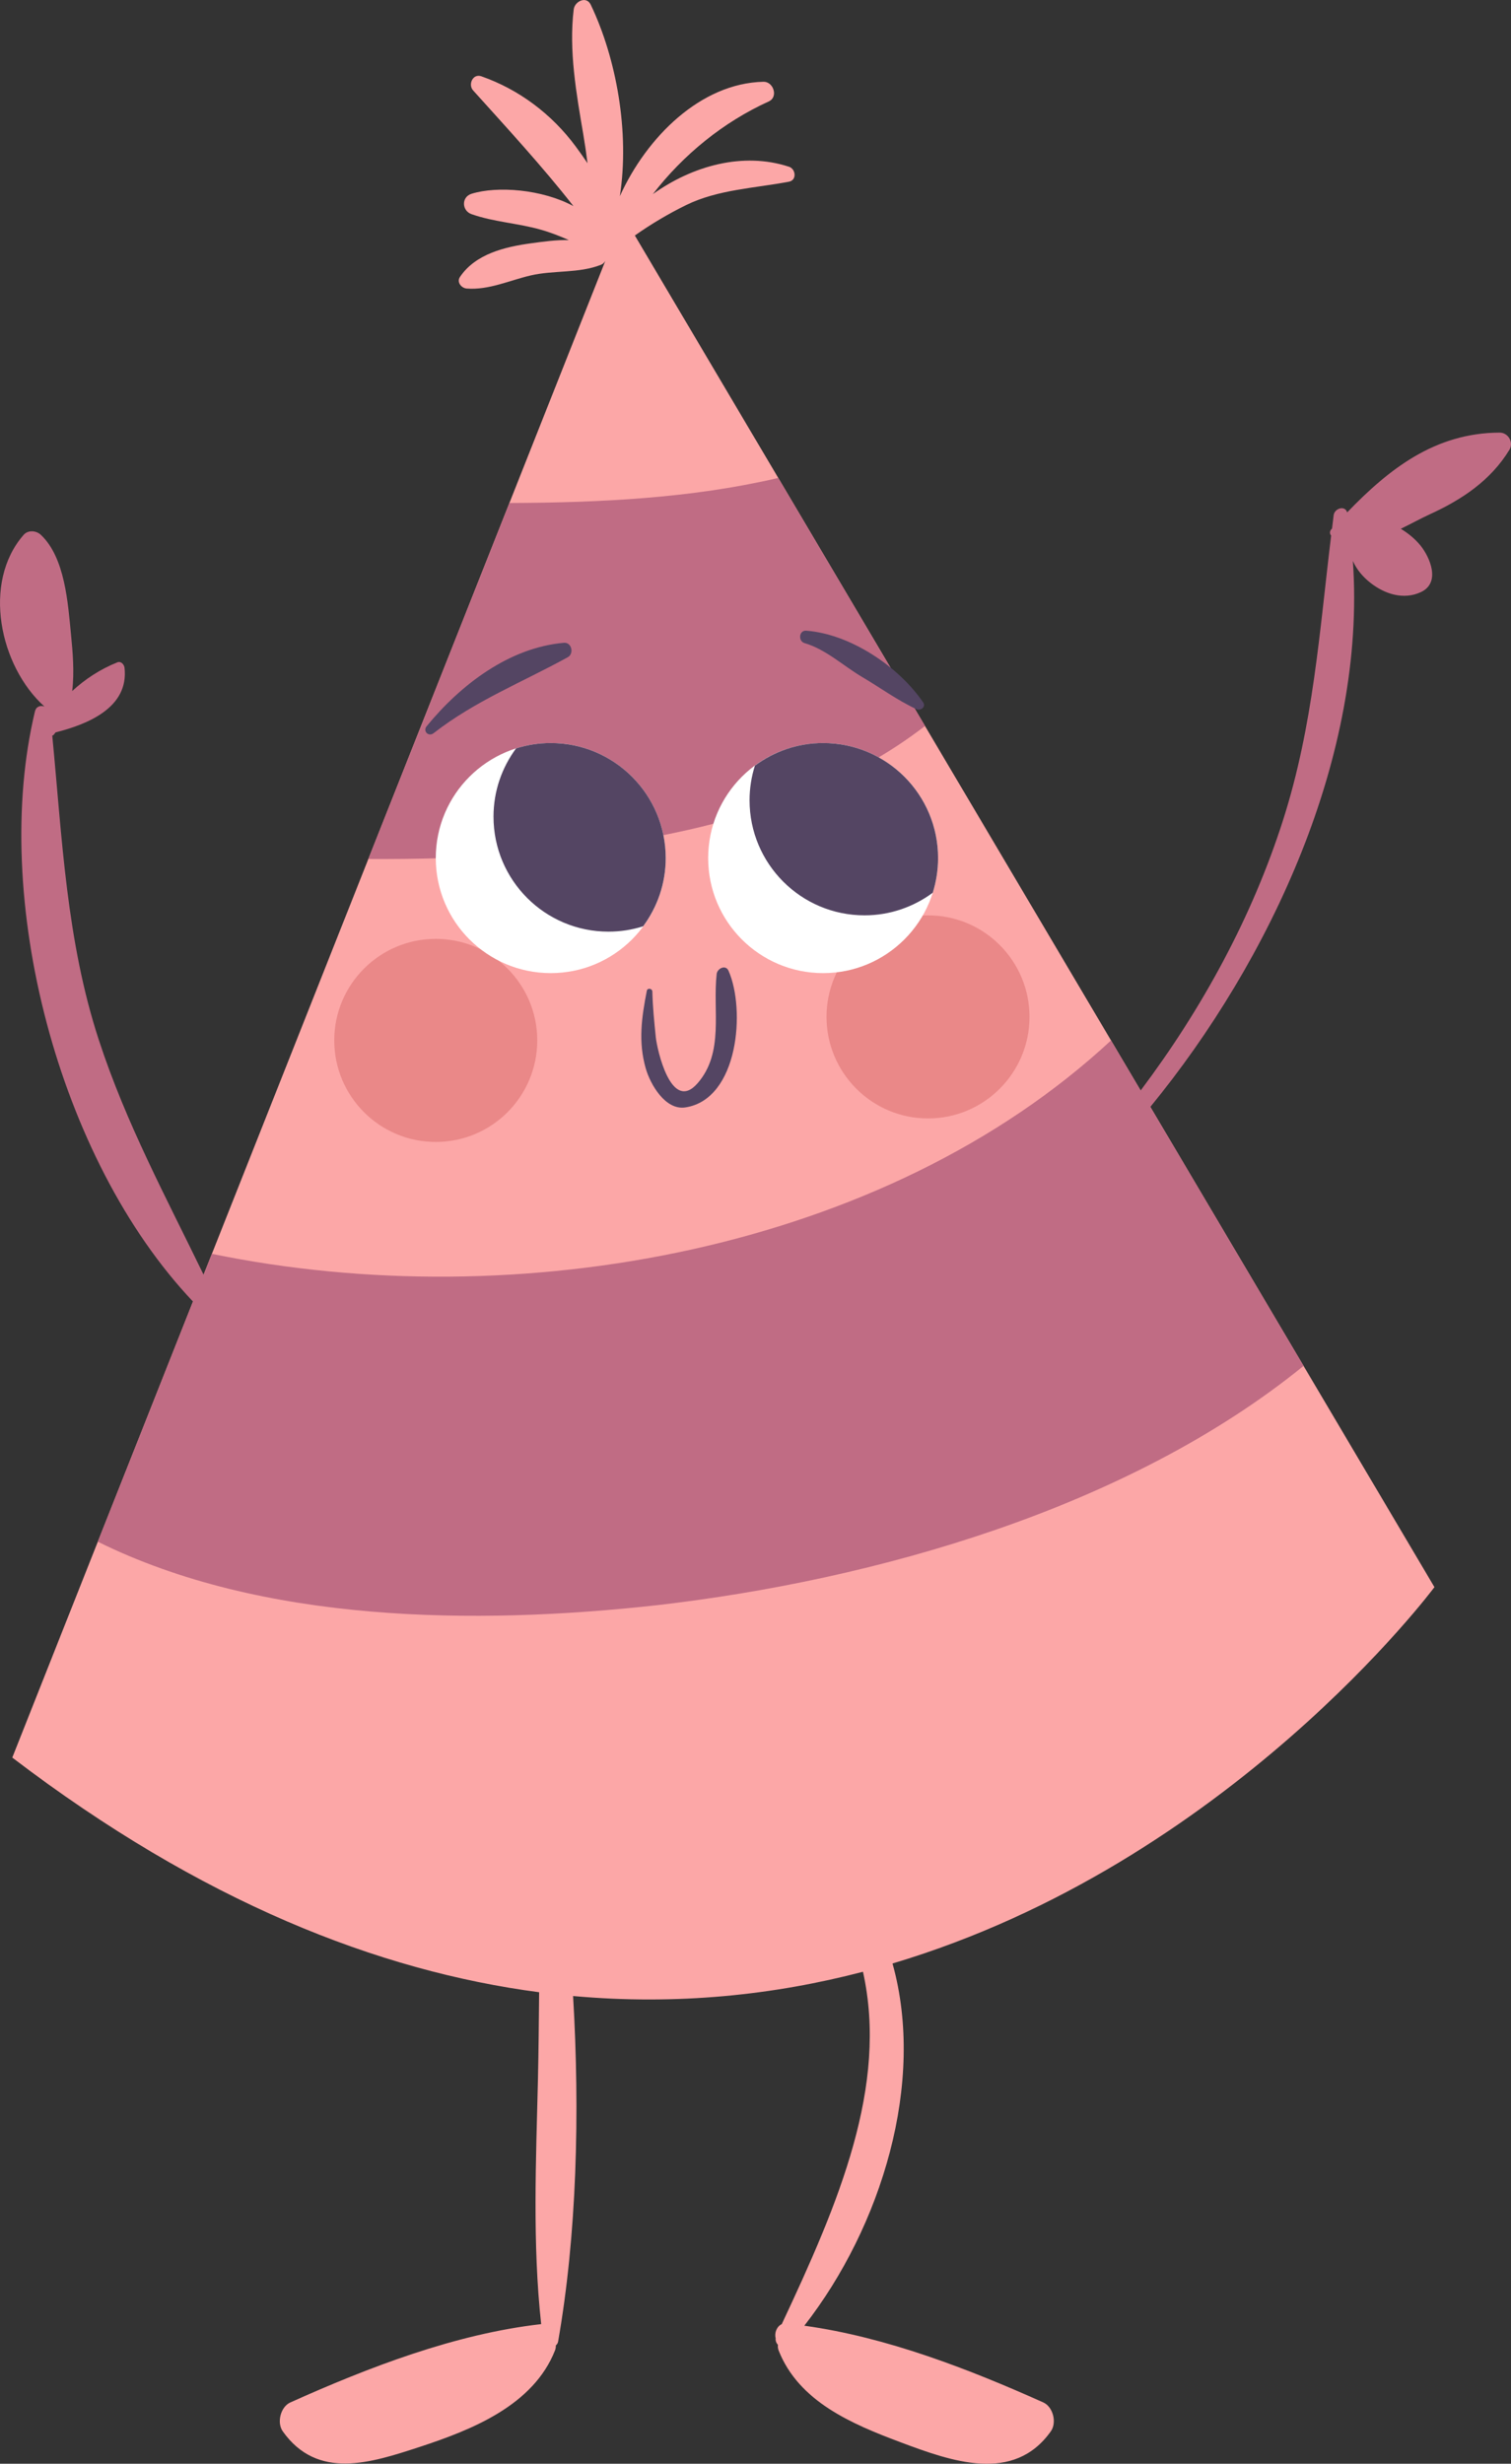 <svg version="1.1" id="图层_1" x="0px" y="0px" width="87.91px" height="143.279px" viewBox="0 0 87.91 143.279" enable-background="new 0 0 87.91 143.279" xml:space="preserve" xmlns="http://www.w3.org/2000/svg" xmlns:xlink="http://www.w3.org/1999/xlink" xmlns:xml="http://www.w3.org/XML/1998/namespace">
  <rect x="0" y="0" width="87.91" height="143.279" fill="#333333" stroke="none"/>
  <path fill="#FCA7A7" d="M51.926,114.187c1.934,6.914-0.629,15.285-5.13,21.064c4.768,0.658,9.564,2.517,13.9,4.46
	c0.576,0.258,0.801,1.177,0.441,1.682c-2.17,3.055-5.799,1.74-8.764,0.628c-2.82-1.058-5.898-2.359-7.072-5.328
	c-0.047-0.121-0.053-0.228-0.041-0.327c-0.094-0.104-0.15-0.242-0.133-0.39c-0.082-0.306,0.064-0.684,0.354-0.815
	c3.341-7.1,6.197-13.865,4.727-20.493c-5.149,1.345-10.795,1.961-16.866,1.41c0.402,6.814,0.217,13.888-0.873,20.101
	c-0.017,0.094-0.067,0.163-0.133,0.217c0.005,0.091-0.006,0.188-0.049,0.298c-1.256,3.179-4.81,4.604-7.861,5.603
	c-2.855,0.934-5.948,1.949-7.975-0.902c-0.358-0.505-0.133-1.424,0.441-1.682c4.546-2.039,9.602-3.99,14.594-4.554
	c-0.514-4.667-0.299-9.57-0.188-14.238c0.04-1.685,0.051-3.373,0.069-5.063c-9.345-1.228-19.645-5.251-30.653-13.646l34.505-87.043
	c-0.057,0.095-0.132,0.182-0.249,0.228c-1.291,0.511-2.745,0.309-4.09,0.62c-1.233,0.285-2.443,0.864-3.728,0.762
	c-0.313-0.025-0.596-0.373-0.389-0.677c0.91-1.342,2.614-1.747,4.146-1.955c0.719-0.097,1.462-0.204,2.186-0.184
	c-0.516-0.229-1.044-0.439-1.635-0.607c-1.335-0.38-2.721-0.442-4.027-0.902c-0.568-0.2-0.6-0.996,0-1.184
	c1.495-0.467,4.11-0.265,5.929,0.717c-1.831-2.339-3.817-4.484-5.837-6.73c-0.306-0.34-0.016-0.994,0.479-0.82
	c2.202,0.771,4.106,2.208,5.498,4.092c0.228,0.308,0.456,0.631,0.679,0.963c-0.068-0.555-0.149-1.111-0.245-1.675
	c-0.403-2.362-0.85-4.889-0.557-7.274c0.058-0.463,0.736-0.802,0.991-0.269c1.495,3.127,2.268,7.411,1.692,11.136
	c1.556-3.438,4.708-6.573,8.356-6.655c0.58-0.013,0.879,0.885,0.309,1.144c-2.65,1.206-4.963,3.087-6.745,5.392
	c2.309-1.652,5.25-2.472,7.924-1.593c0.393,0.129,0.465,0.779,0,0.868c-1.998,0.382-4.129,0.451-5.988,1.361
	c-1.019,0.498-2.031,1.099-2.983,1.769l46.521,78.604C83.456,92.297,71.514,108.345,51.926,114.187z" class="color c1"/>
  <path fill="#C06C84" d="M53.819,42.218c-8.424,6.503-21.102,7.795-32.391,7.737l8.208-20.703c5.306-0.02,10.621-0.283,15.644-1.458
	L53.819,42.218z M87.247,25.158c-3.756,0.016-6.432,2.11-8.869,4.641c-0.123-0.427-0.732-0.239-0.785,0.158
	c-0.035,0.262-0.064,0.521-0.096,0.782c-0.012,0.013-0.025,0.026-0.037,0.039c-0.117,0.128-0.096,0.273-0.014,0.371
	c-0.684,5.614-1.037,11.017-2.785,16.505c-1.81,5.68-4.723,11.006-8.298,15.764l-1.724-2.912
	c-13.158,12.215-34.521,16.08-52.313,12.41l-0.481,1.215c-2.18-4.496-4.496-8.775-6.089-13.633
	c-1.895-5.78-2.137-11.744-2.715-17.718c0.024-0.014,0.053-0.017,0.075-0.04c0.046-0.045,0.075-0.101,0.118-0.148
	c1.858-0.468,4.268-1.437,4.013-3.749C7.227,38.65,7.045,38.43,6.824,38.52c-0.991,0.398-1.862,0.967-2.624,1.667
	c0.133-1.108,0.029-2.291-0.068-3.277c-0.18-1.82-0.34-4.472-1.754-5.806c-0.267-0.251-0.742-0.296-1.002,0
	c-2.428,2.768-1.402,7.639,1.211,9.985c-0.221-0.083-0.482-0.016-0.555,0.287c-2.581,10.783,1.323,26.014,9.195,34.314L5.689,89.657
	c9.555,4.73,21.932,4.871,32.553,3.691c12.646-1.46,27.375-5.614,37.601-13.915l-8.915-15.063
	c6.974-8.512,12.571-20.469,11.782-31.748c0.213,0.477,0.547,0.897,1.018,1.269c0.838,0.661,1.934,1.01,2.936,0.545
	c1.164-0.54,0.547-2.007-0.016-2.706c-0.313-0.386-0.709-0.71-1.15-0.979c0.604-0.291,1.182-0.611,1.684-0.84
	c1.875-0.857,3.553-1.973,4.639-3.758C88.081,25.724,87.743,25.156,87.247,25.158z" class="color c2"/>
  <path fill="#EA8888" d="M31.258,60.505c0,3.26-2.645,5.906-5.906,5.906c-3.26,0-5.905-2.646-5.905-5.906
	c0-3.262,2.646-5.905,5.905-5.905C28.614,54.6,31.258,57.243,31.258,60.505z M53.993,53.232c-3.262,0-5.906,2.644-5.906,5.905
	c0,3.26,2.645,5.905,5.906,5.905s5.904-2.645,5.904-5.905C59.897,55.875,57.255,53.232,53.993,53.232z" class="color c3"/>
  <path fill="#FFFFFF" d="M38.731,49.901c0,3.696-2.994,6.69-6.689,6.69c-3.693,0-6.689-2.995-6.689-6.69
	c0-3.694,2.996-6.689,6.689-6.689C35.737,43.212,38.731,46.207,38.731,49.901z M47.89,43.212c-3.695,0-6.689,2.996-6.689,6.689
	c0,3.696,2.994,6.69,6.689,6.69c3.693,0,6.688-2.995,6.688-6.69C54.577,46.208,51.583,43.212,47.89,43.212z" class="color c4"/>
  <path fill="#544563" d="M33.035,38.22c-2.653,1.461-5.384,2.53-7.809,4.419c-0.29,0.226-0.642-0.115-0.404-0.405
	c1.972-2.408,4.794-4.571,7.985-4.853C33.261,37.341,33.411,38.013,33.035,38.22z M46.81,37.4c1.23,0.357,2.258,1.328,3.348,1.97
	c1.074,0.632,2.029,1.343,3.162,1.873c0.236,0.111,0.568-0.132,0.391-0.392c-1.42-2.084-4.232-3.979-6.803-4.174
	C46.481,36.645,46.423,37.287,46.81,37.4z M41.696,56.639c-0.244,2.133,0.453,4.565-1.113,6.36
	c-1.533,1.755-2.358-1.977-2.429-2.686c-0.09-0.891-0.179-1.756-0.2-2.651c-0.005-0.179-0.285-0.23-0.322-0.043
	c-0.304,1.554-0.505,2.962-0.064,4.51c0.264,0.925,1.139,2.455,2.311,2.272c3.094-0.48,3.504-5.694,2.506-7.949
	C42.216,56.077,41.733,56.322,41.696,56.639z M38.731,49.901c0-3.694-2.994-6.689-6.689-6.689c-0.703,0-1.381,0.11-2.017,0.312
	c-0.821,1.11-1.313,2.479-1.313,3.968c0,3.694,2.996,6.688,6.689,6.688c0.703,0,1.379-0.109,2.017-0.311
	C38.24,52.759,38.731,51.39,38.731,49.901z M47.89,43.212c-1.488,0-2.859,0.492-3.969,1.313c-0.201,0.637-0.311,1.314-0.311,2.016
	c0,3.695,2.994,6.69,6.689,6.69c1.486,0,2.855-0.492,3.969-1.314c0.199-0.637,0.309-1.313,0.309-2.017
	C54.577,46.207,51.583,43.212,47.89,43.212z" class="color c5"/>
</svg>